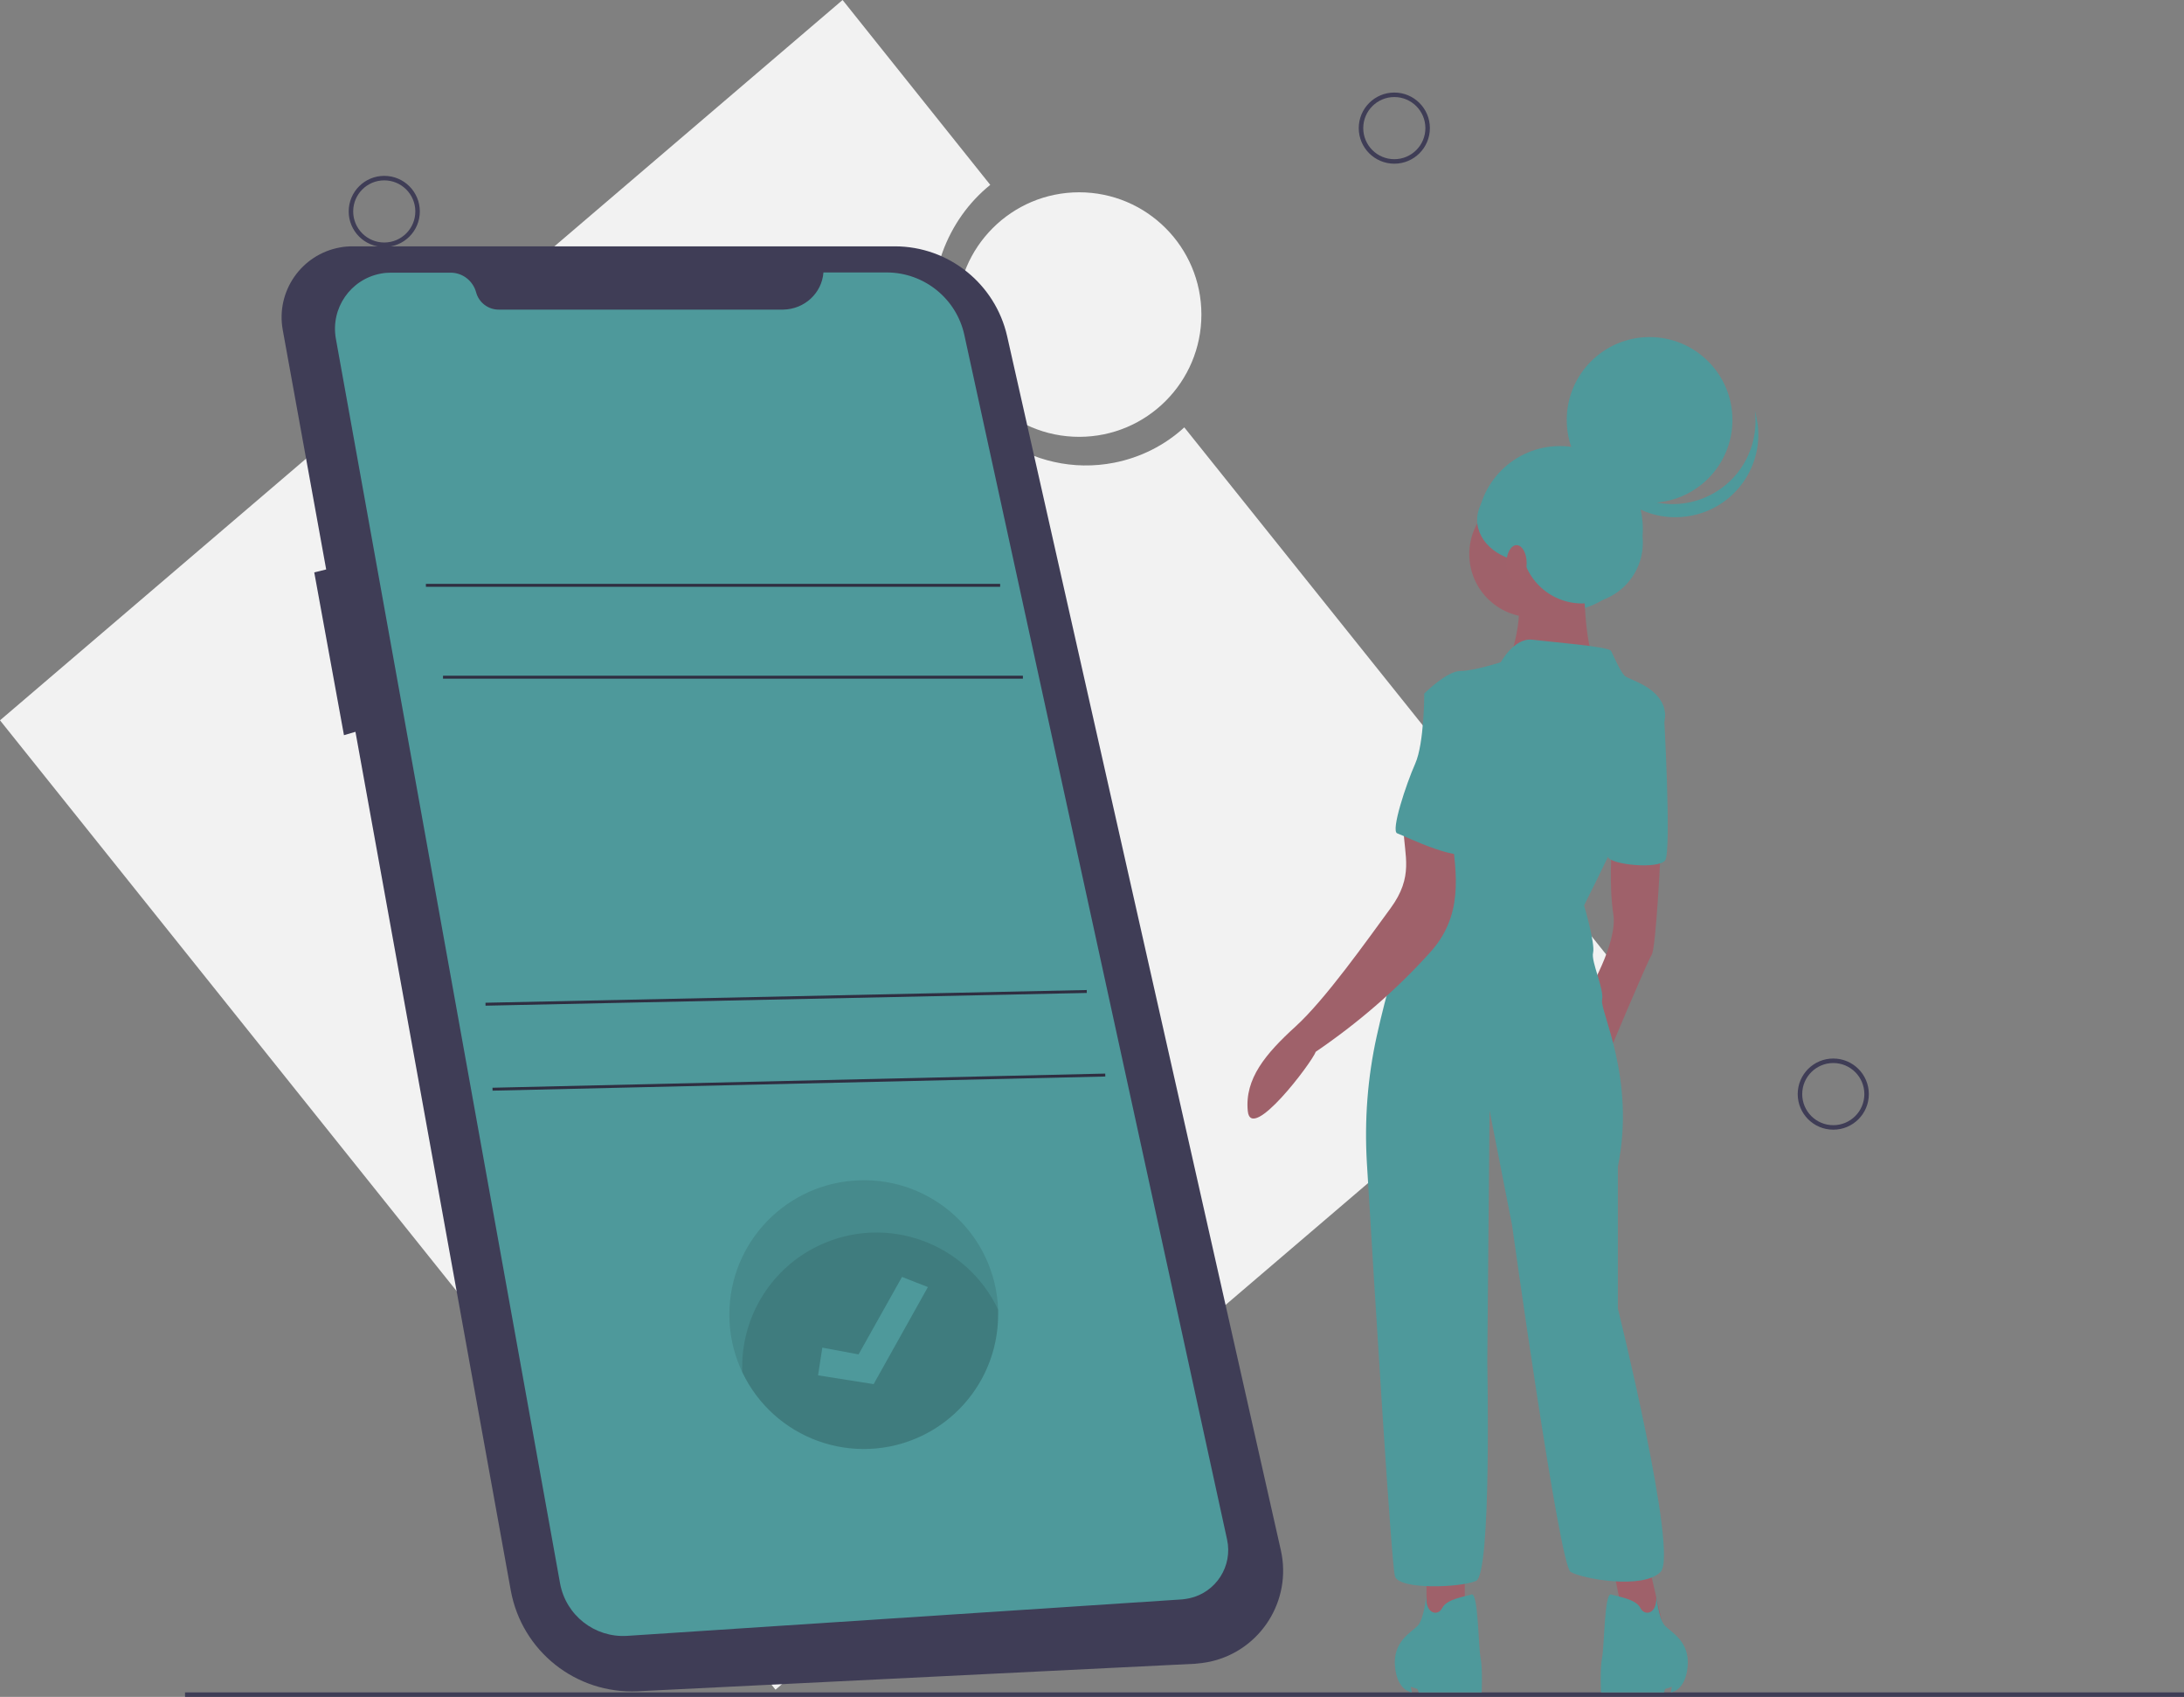 <?xml version="1.0" encoding="utf-8"?>
<!-- Generator: Adobe Illustrator 24.0.1, SVG Export Plug-In . SVG Version: 6.00 Build 0)  -->
<svg version="1.1" id="f8de8b25-3d53-474b-a5b1-b2a4ad6ddbb8"
	 xmlns="http://www.w3.org/2000/svg" xmlns:xlink="http://www.w3.org/1999/xlink" x="0px" y="0px" viewBox="0 0 970.2 753.6"
	 style="enable-background:new 0 0 970.2 753.6;" xml:space="preserve">
<rect x="0" y="0" width="970.2" height="753.6" fill="#808080" stroke="none"/>
<style type="text/css">
	.st0{fill:#F2F2F2;}
	.st1{fill:none;stroke:#3F3D56;stroke-width:2;stroke-miterlimit:10;}
	.st2{fill:#3F3D56;}
	.st3{fill:#4E999B;}
	.st4{fill:#2F2E41;}
	.st5{opacity:0.1;enable-background:new    ;}
	.st6{fill:#9F616A;}
	.st7{fill:#A0616A;}
</style>
<title>Mobile app</title>
<path class="st0" d="M718.8,430.5L526.1,189.8c-8.7,8-19.5,13.4-31.2,15.7c-36.3,7.1-71.7-17.6-79.1-55.3
	c-5.2-26.6,4.9-52.6,24.1-68.1L374.3,0L0,319.9l344.5,430.5L718.8,430.5z"/>
<line class="st1" x1="82.2" y1="752.6" x2="970.2" y2="752.6"/>
<circle class="st1" cx="619.4" cy="56.9" r="14.8"/>
<circle class="st1" cx="814.4" cy="485.9" r="14.8"/>
<circle class="st1" cx="170.7" cy="93.9" r="14.8"/>
<circle class="st0" cx="479.4" cy="139.7" r="54.3"/>
<path class="st2" d="M156.9,109.4h240.6c23.9,0,44.6,16.6,49.9,39.9L569,688.5c5,22.3-9,44.4-31.2,49.4c-2.3,0.5-4.7,0.8-7.1,1
	l-247.4,12.2c-27.4,1.3-51.5-17.8-56.4-44.8l-69-381.3l-5.1,1.5l-13.2-72.3l5.3-1.3l-19.3-106.4c-3.1-17.1,8.3-33.5,25.4-36.6
	C153,109.5,154.9,109.4,156.9,109.4z"/>
<path class="st3" d="M365.8,121h28.1c16.6,0,31,11.6,34.5,27.8l116.7,534.9c2.6,11.8-4.9,23.5-16.7,26.1c-1.1,0.2-2.1,0.4-3.2,0.5
	l-246.6,16.2c-14.4,0.9-27.2-9.1-29.8-23.3l-99.6-552.8c-2.4-13.5,6.5-26.4,20-28.9c1.5-0.3,2.9-0.4,4.4-0.4h26.6
	c5.3,0,9.9,3.6,11.3,8.7l0,0c1.2,4.5,5.3,7.7,10,7.7h126.5C357.4,137.3,365.1,130.2,365.8,121L365.8,121z"/>
<rect x="189.2" y="259.3" class="st4" width="255.1" height="1.3"/>
<rect x="196.8" y="300.1" class="st4" width="257.6" height="1.3"/>
<rect x="215.6" y="442.4" transform="matrix(1 -2.117171e-02 2.117171e-02 1 -9.302 7.492)" class="st4" width="267.1" height="1.3"/>
<rect x="218.7" y="479.8" transform="matrix(1 -2.308848e-02 2.308848e-02 1 -10.998 8.32)" class="st4" width="272.2" height="1.3"/>
<path class="st5" d="M324,583.8c0,33,26.7,59.7,59.7,59.7c33,0,59.7-26.7,59.7-59.7c0-0.7,0-1.5,0-2.2
	c-1.2-32.9-28.9-58.7-61.9-57.4C349.4,525.4,324,551.7,324,583.8L324,583.8z"/>
<path class="st5" d="M329.7,607.1c0,0.7,0,1.5,0,2.2c14.1,29.8,49.7,42.6,79.5,28.5c20.9-9.9,34.2-30.9,34.2-54c0-0.7,0-1.5,0-2.2
	c-14.1-29.8-49.7-42.6-79.5-28.5C343,562.9,329.7,584,329.7,607.1L329.7,607.1z"/>
<circle class="st3" cx="693" cy="234.9" r="36.8"/>
<polygon class="st6" points="732.7,696.1 739.7,726.1 722.7,726.1 715.7,692.1 "/>
<polygon class="st6" points="650.7,696.1 650.7,724.1 633.7,726.1 633.7,696.1 "/>
<path class="st6" d="M737.7,378.1c0,0-2,43-4,46s-20,46-20,46l-9-28c0,0,14-23,12-36s-0.7-29-0.7-29L737.7,378.1z"/>
<circle class="st6" cx="680.7" cy="246.1" r="28"/>
<path class="st6" d="M703.7,249.1c0,0-1,40,6,46s-40,1-40,1s10-28,2-34S703.7,249.1,703.7,249.1z"/>
<path class="st3" d="M666.7,294.1c0,0,6-11,14-10s34,3,35,5s4,9,6,11s17,5,18,17s-36,85-36,85s5,17,4,21s5,16,4,21s15,35,7,74v63
	c0,0,27,109,19,117s-35,3-40,0s-26-154-26-154l-10-51l-1,112c0,0,2,94-5,97s-34,4-36-2c-1.6-4.7-9.2-129.2-12.5-183.8
	c-1.1-18.8,0.3-37.7,4.4-56.2c4.2-18.9,10.2-41.1,17.1-50.1c13-17,21-71,21-71l-17-31c0,0,10-10,16-10S666.7,294.1,666.7,294.1z"/>
<path class="st3" d="M733.7,310.1l5.3,3.6c0,0,3.7,64.4,0.7,68.4s-23.9,2-25.4-1.5S733.7,310.1,733.7,310.1z"/>
<path class="st6" d="M644.5,368.6c2.9,20.3,5.5,38.4-9.5,54.7c-15,16.6-32,31.2-50.5,43.8c-1.8,4.9-28.8,40.6-30.2,26.3
	s7.9-25.4,21.2-37.5s31.7-38.2,42.2-52.5s6.1-23.3,5.8-35.3S640.4,368.8,644.5,368.6z"/>
<path class="st3" d="M633.7,707.9c0,0-1,11.2-4,14.2s-11,7-10,18s7.5,11.5,7.5,11.5l-0.5-2.5l3,1l0.5,1.5h28c0,0,0.5-10.5-0.5-15.5
	s-1-29-4-28s-11,2-13,6S632.7,716.7,633.7,707.9z"/>
<path class="st3" d="M735.7,707.9c0,0,1,11.2,4,14.2s11,7,10,18s-7.5,11.5-7.5,11.5l0.5-2.5l-3,1l-0.5,1.5h-28
	c0,0-0.5-10.5,0.5-15.5s1-29,4-28s11,2,13,6S736.7,716.7,735.7,707.9z"/>
<path class="st3" d="M646.7,305.1l-14,3c0,0,0,22-4,31s-11,30-8,31s31,15,33,7S660.7,305.1,646.7,305.1z"/>
<circle class="st3" cx="732.8" cy="186.5" r="36.8"/>
<path class="st3" d="M764.6,216.9c-16.5,11.9-39.5,8.2-51.4-8.3c-2.4-3.4-4.3-7.1-5.4-11.1c2.5,20.2,20.9,34.5,41.1,31.9
	c20.2-2.5,34.5-20.9,31.9-41.1c-0.3-2-0.7-4-1.2-5.9C781.2,195.9,775.5,209.1,764.6,216.9z"/>
<circle class="st3" cx="702.8" cy="241" r="27"/>
<ellipse class="st3" cx="680.1" cy="230.9" rx="23.9" ry="18.7"/>
<ellipse class="st7" cx="673.7" cy="250.1" rx="4.5" ry="8"/>
<polygon class="st3" points="365.3,598.5 363.4,610.8 388.1,614.7 412.2,571.6 400.7,567.1 381.4,601.5 "/>
</svg>
